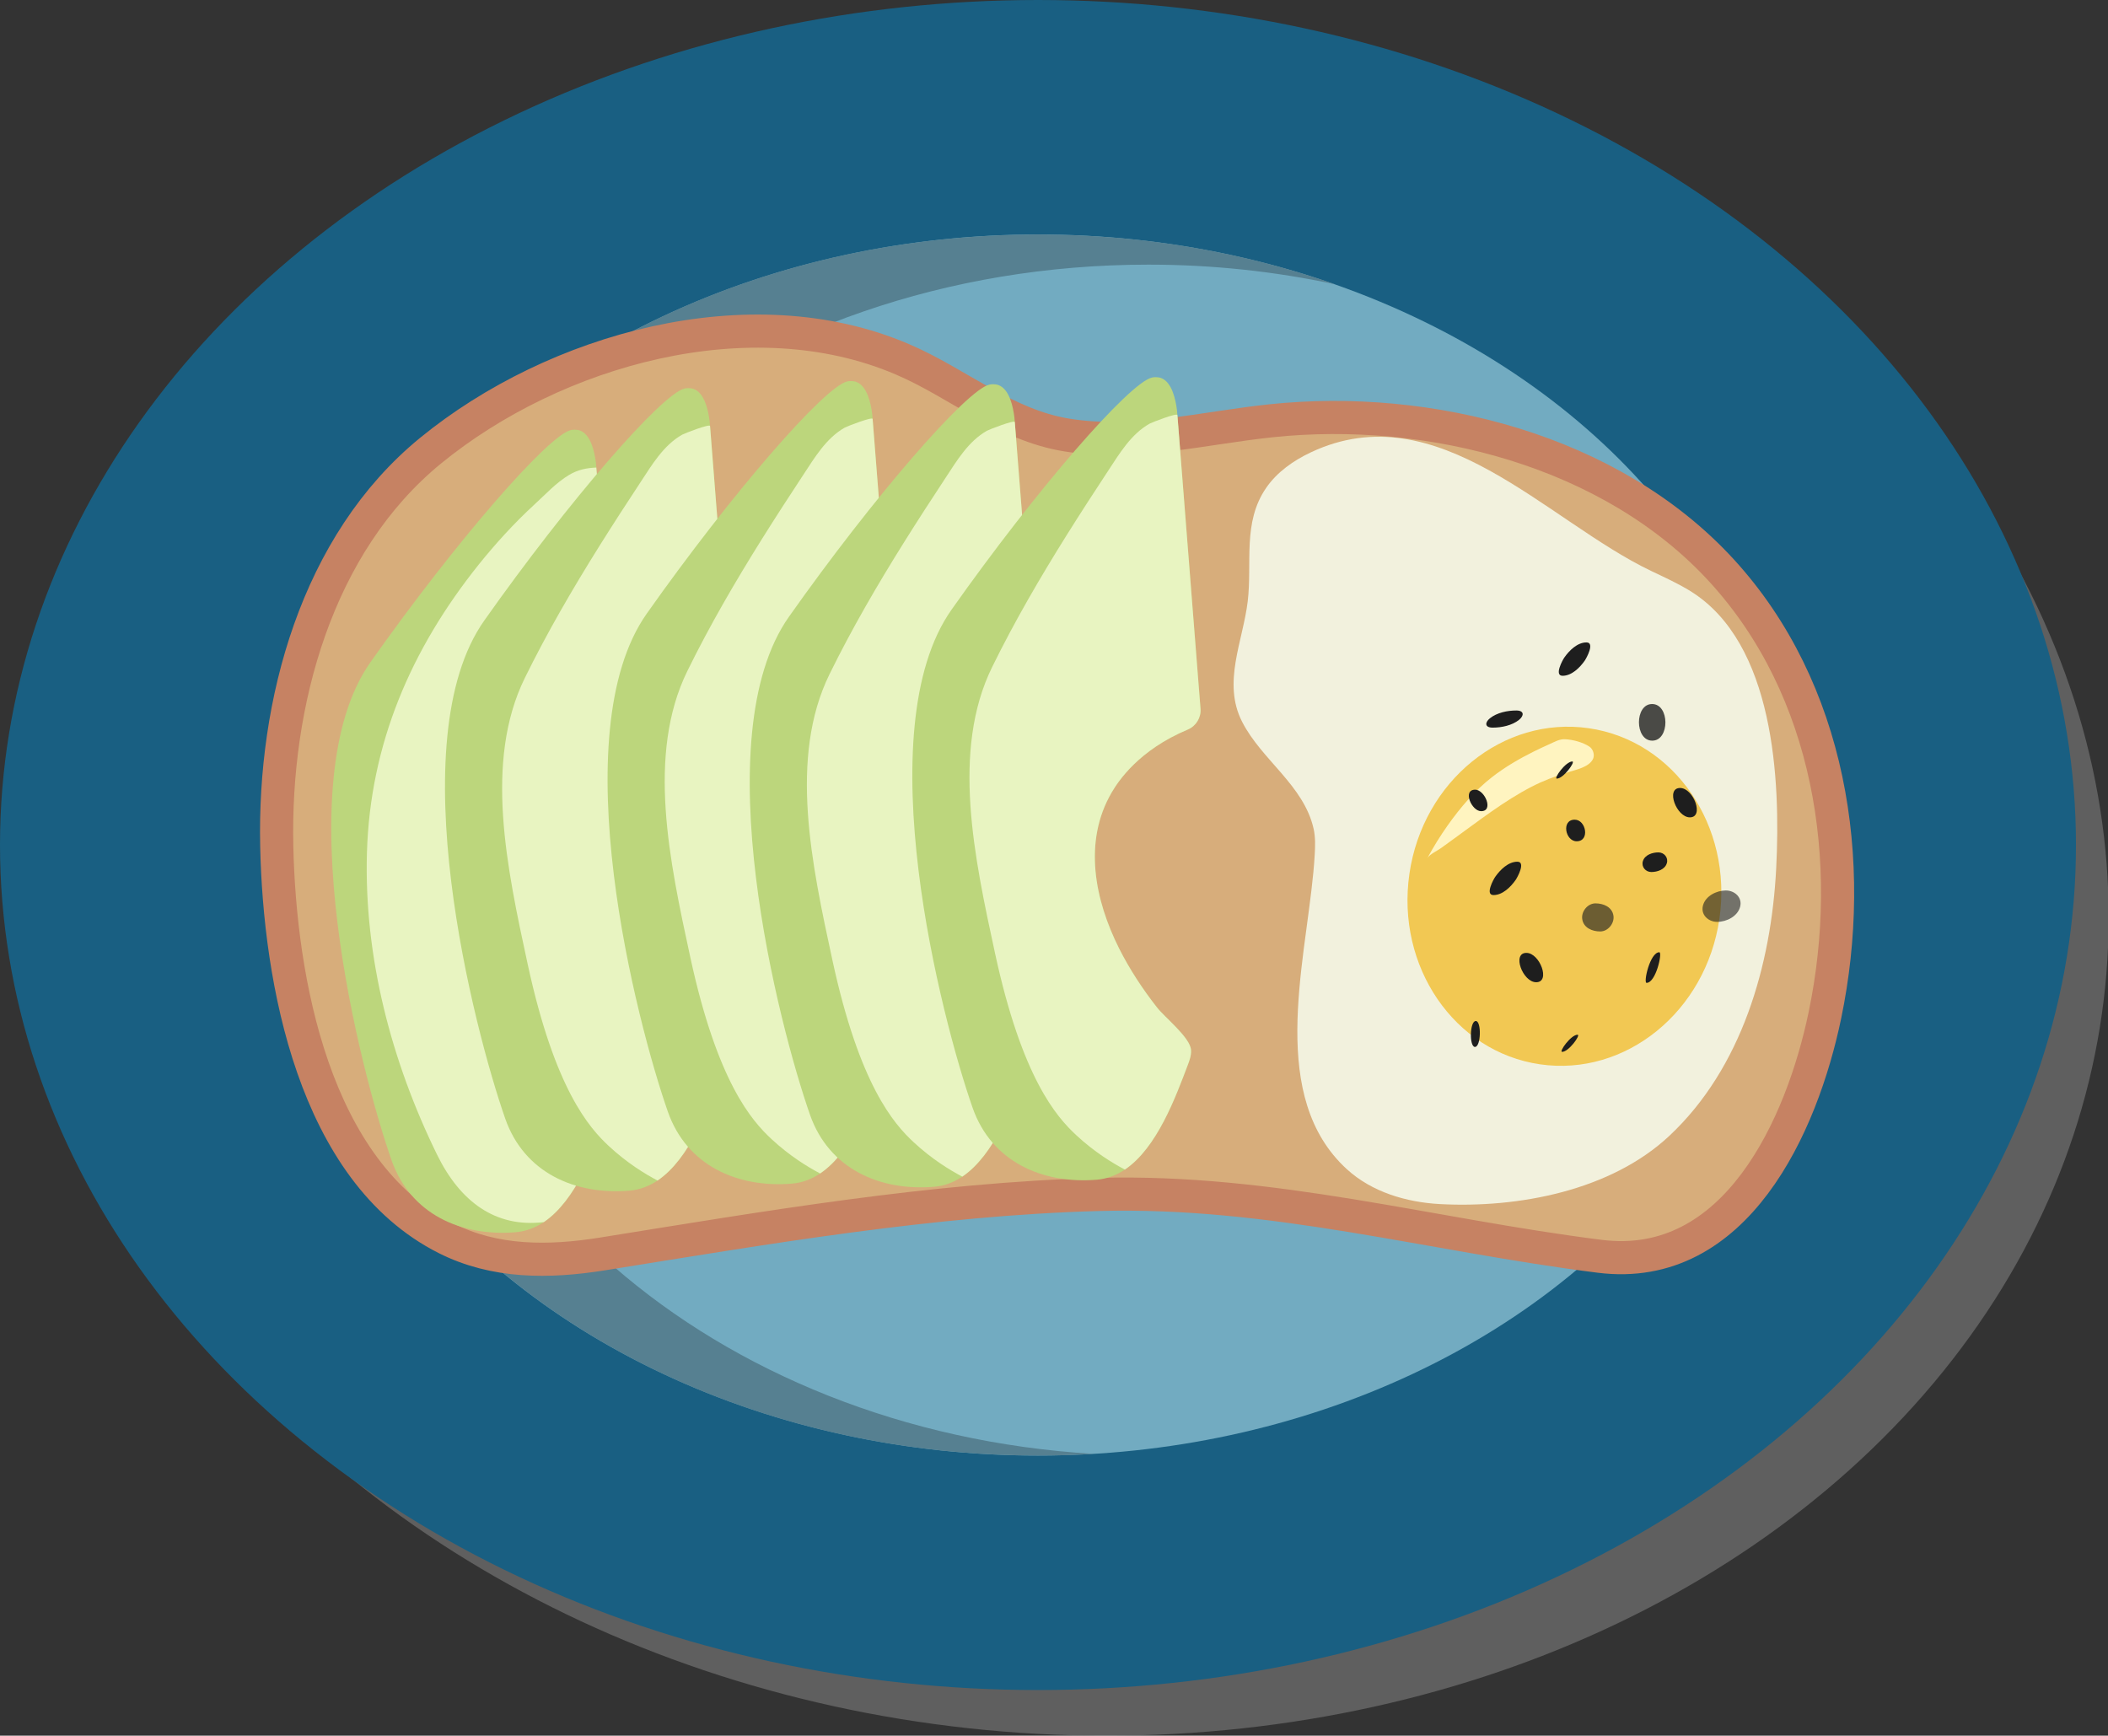 <?xml version="1.0" encoding="utf-8"?>
<!-- Generator: Adobe Illustrator 25.0.0, SVG Export Plug-In . SVG Version: 6.00 Build 0)  -->
<svg version="1.1" xmlns="http://www.w3.org/2000/svg" xmlns:xlink="http://www.w3.org/1999/xlink" x="0px" y="0px"
	 viewBox="0 0 190.869 157.17" style="enable-background:new 0 0 190.869 157.17;" xml:space="preserve">
<rect x="0" y="0" width="190.869" height="157.17" fill="#333333" stroke="none"/>
<style type="text/css">
	.st0{opacity:0.43;fill:#999999;}
	.st1{fill:#195F82;}
	.st2{fill:#72ABC1;}
	.st3{fill:#568091;}
	.st4{fill:#D7AD7B;stroke:#C68263;stroke-width:3;stroke-miterlimit:10;}
	.st5{fill:#BCD67C;}
	.st6{fill:#E8F4C1;}
	.st7{fill:#F2F1DD;}
	.st8{fill:#F2C853;}
	.st9{fill:#FFF4C0;}
	.st10{fill:#1E1E1E;}
	.st11{opacity:0.79;}
	.st12{opacity:0.63;}
	.st13{opacity:0.6;}
</style>
<g id="Layer_11">
	
		<ellipse transform="matrix(0.081 -0.997 0.997 0.081 8.89 170.677)" class="st0" cx="96.985" cy="80.519" rx="76.519" ry="93.985"/>
	<ellipse class="st1" cx="93.985" cy="76.519" rx="93.985" ry="76.519"/>
	<ellipse class="st2" cx="93.985" cy="76.519" rx="67.905" ry="55.286"/>
	<path class="st3" d="M37.746,77.884c0,28.43,27.02,51.72,61.29,53.77c-1.66,0.1-3.35,0.15-5.05,0.15
		c-37.5,0-67.91-24.75-67.91-55.29c0-30.53,30.41-55.28,67.91-55.28c9.56,0,18.65,1.61,26.9,4.51c-5.4-1.16-11.07-1.78-16.91-1.78
		C67.396,23.964,37.746,48.104,37.746,77.884z"/>
</g>
<g id="toast">
	<path class="st4" d="M54.575,113.545c14.667-2.353,29.846-4.979,44.916-5.385c15.765-0.425,29.93,3.659,45.36,5.601
		c12.333,1.551,18.308-11.847,20.383-21.816c2.902-13.946,0.507-29.525-9.359-40.288c-9.968-10.875-26.442-15.067-40.79-13.555
		c-6.111,0.644-12.322,2.287-18.489,1.29c-5.632-0.911-9.786-4.673-14.896-6.86c-13.793-5.904-31.488-0.89-42.698,8.264
		C28.634,49.26,24.778,63.701,25.058,76.609c0.263,12.119,3.342,29.476,15.339,35.522C44.805,114.353,49.665,114.332,54.575,113.545
		z"/>
</g>
<g id="Layer_2">
	<path class="st5" d="M53.955,41.879l0.039,0.459l2.095,26.604c0.06,0.8-0.403,1.557-1.145,1.871
		c-4.463,1.864-6.312,4.7-6.892,5.687c-2.615,4.468-1.538,9.757,0.669,14.148c0.95,1.88,2.118,3.666,3.418,5.321
		c0.715,0.924,3.042,2.749,3.091,3.884c0.03,0.471-0.135,0.92-0.301,1.36c-1.095,2.875-2.769,7.484-5.689,9.45
		c-0.763,0.509-1.603,0.837-2.542,0.918c-4.954,0.41-9.53-1.643-11.241-6.502c-2.833-8.089-9.603-34.243-1.904-45.128
		c7.687-10.893,16.086-20.547,18.141-21.008c0.431-0.095,0.794,0.032,0.794,0.032C53.511,39.327,53.837,40.957,53.955,41.879z"/>
	<g id="Layer_3">
		<path class="st6" d="M53.994,42.339l2.095,26.604c0.06,0.8-0.403,1.557-1.145,1.871c-4.463,1.864-6.312,4.7-6.892,5.687
			c-2.615,4.468-1.538,9.757,0.669,14.148c0.95,1.88,2.118,3.666,3.418,5.321c0.715,0.924,3.042,2.749,3.091,3.884
			c0.03,0.471-0.135,0.92-0.301,1.36c-1.095,2.875-2.769,7.484-5.689,9.45c-4.389,0.538-7.592-1.873-9.664-6.102
			c-4.141-8.449-6.622-17.895-6.352-27.34c0.288-9.862,3.996-18.438,10.116-26.092c1.542-1.92,3.209-3.748,5.03-5.427
			c1.023-0.932,1.967-1.984,3.164-2.7C52.352,42.514,53.15,42.374,53.994,42.339z"/>
	</g>
</g>
<g id="Layer_4">
	<path class="st5" d="M64.252,38.117l0.039,0.459l2.095,26.604c0.06,0.8-0.403,1.557-1.145,1.871
		c-4.463,1.864-6.312,4.7-6.892,5.687c-2.615,4.468-1.538,9.757,0.669,14.148c0.95,1.88,2.118,3.666,3.418,5.321
		c0.715,0.924,3.042,2.749,3.091,3.884c0.03,0.471-0.135,0.92-0.301,1.36c-1.095,2.875-2.769,7.484-5.689,9.45
		c-0.763,0.509-1.603,0.837-2.542,0.918c-4.954,0.41-9.53-1.643-11.241-6.502c-2.833-8.089-9.603-34.243-1.904-45.128
		c7.687-10.893,16.086-20.547,18.141-21.008c0.431-0.095,0.794,0.032,0.794,0.032C63.808,35.565,64.134,37.195,64.252,38.117z"/>
	<path class="st6" d="M64.291,38.577c0,0,2.095,26.604,2.095,26.604c0.06,0.8-0.403,1.557-1.145,1.871
		c-4.463,1.864-6.312,4.7-6.892,5.687c-2.615,4.468-1.538,9.757,0.669,14.148c0.95,1.88,2.118,3.666,3.418,5.321
		c0.715,0.924,3.042,2.749,3.091,3.884c0.03,0.471-0.135,0.92-0.301,1.36c-1.095,2.875-2.769,7.484-5.689,9.45
		c-1.151-0.608-2.761-1.591-4.399-3.112c-1.801-1.673-4.915-5.184-7.358-16.475c-1.879-8.684-3.972-18.355-0.265-25.912
		c2.022-4.121,4.336-8.091,6.77-11.98c1.218-1.945,2.467-3.871,3.73-5.787c1.035-1.571,2.065-3.318,3.754-4.276
		C61.975,39.243,64.273,38.353,64.291,38.577z"/>
</g>
<g id="Layer_5">
	<path class="st5" d="M78.973,37.478l0.039,0.459l2.095,26.604c0.06,0.8-0.403,1.557-1.145,1.871
		c-4.463,1.864-6.312,4.7-6.892,5.687c-2.615,4.468-1.538,9.757,0.669,14.148c0.95,1.88,2.118,3.666,3.418,5.321
		c0.715,0.924,3.042,2.749,3.091,3.884c0.03,0.471-0.135,0.92-0.301,1.36c-1.095,2.875-2.769,7.484-5.689,9.45
		c-0.763,0.509-1.603,0.837-2.542,0.918c-4.954,0.41-9.53-1.643-11.241-6.502c-2.833-8.089-9.603-34.243-1.904-45.128
		c7.687-10.893,16.086-20.547,18.141-21.008c0.431-0.095,0.794,0.032,0.794,0.032C78.529,34.926,78.855,36.555,78.973,37.478z"/>
	<path class="st6" d="M79.012,37.937c0,0,2.095,26.604,2.095,26.604c0.06,0.8-0.403,1.557-1.145,1.871
		c-4.463,1.864-6.312,4.7-6.892,5.687c-2.615,4.468-1.538,9.757,0.669,14.148c0.95,1.88,2.118,3.666,3.418,5.321
		c0.715,0.924,3.042,2.749,3.091,3.884c0.03,0.471-0.135,0.92-0.301,1.36c-1.095,2.875-2.769,7.484-5.689,9.45
		c-1.151-0.608-2.761-1.591-4.399-3.112c-1.801-1.673-4.915-5.184-7.358-16.475c-1.879-8.684-3.972-18.355-0.265-25.912
		c2.022-4.121,4.336-8.091,6.77-11.98c1.218-1.945,2.467-3.871,3.73-5.787c1.035-1.571,2.065-3.318,3.754-4.276
		C76.696,38.604,78.994,37.713,79.012,37.937z"/>
</g>
<g id="Layer_6">
	<path class="st5" d="M91.846,37.764l0.039,0.459l2.095,26.604c0.059,0.8-0.403,1.557-1.145,1.871
		c-4.463,1.864-6.312,4.7-6.892,5.687c-2.615,4.468-1.538,9.757,0.669,14.148c0.95,1.88,2.118,3.666,3.418,5.321
		c0.715,0.924,3.042,2.749,3.091,3.884c0.03,0.471-0.135,0.92-0.301,1.36c-1.095,2.875-2.769,7.484-5.689,9.45
		c-0.763,0.509-1.603,0.837-2.542,0.918c-4.954,0.41-9.53-1.643-11.241-6.502c-2.833-8.089-9.603-34.243-1.904-45.128
		c7.687-10.893,16.086-20.547,18.141-21.008c0.431-0.095,0.794,0.032,0.794,0.032C91.402,35.212,91.728,36.841,91.846,37.764z"/>
	<path class="st6" d="M91.885,38.223c0,0,2.095,26.604,2.095,26.604c0.059,0.8-0.403,1.557-1.145,1.871
		c-4.463,1.864-6.312,4.7-6.892,5.687c-2.615,4.468-1.538,9.757,0.669,14.148c0.95,1.88,2.118,3.666,3.418,5.321
		c0.715,0.924,3.042,2.749,3.091,3.884c0.03,0.471-0.135,0.92-0.301,1.36c-1.095,2.875-2.769,7.484-5.689,9.45
		c-1.151-0.608-2.761-1.591-4.399-3.112c-1.801-1.673-4.915-5.184-7.358-16.475c-1.879-8.684-3.972-18.355-0.265-25.912
		c2.022-4.121,4.336-8.091,6.77-11.98c1.218-1.945,2.467-3.871,3.73-5.787c1.035-1.571,2.065-3.318,3.754-4.276
		C89.568,38.89,91.866,37.999,91.885,38.223z"/>
</g>
<g id="Layer_7">
	<path class="st5" d="M106.567,37.125l0.039,0.459l2.095,26.604c0.06,0.8-0.403,1.557-1.145,1.871
		c-4.463,1.864-6.312,4.7-6.892,5.687c-2.615,4.468-1.538,9.757,0.669,14.148c0.95,1.88,2.118,3.666,3.418,5.321
		c0.715,0.924,3.042,2.749,3.091,3.884c0.03,0.471-0.135,0.92-0.301,1.36c-1.095,2.875-2.769,7.484-5.689,9.45
		c-0.763,0.509-1.603,0.837-2.542,0.918c-4.954,0.41-9.53-1.643-11.241-6.502c-2.833-8.089-9.603-34.243-1.904-45.128
		c7.687-10.893,16.086-20.547,18.141-21.008c0.431-0.095,0.794,0.032,0.794,0.032C106.123,34.572,106.449,36.202,106.567,37.125z"/>
	<path class="st6" d="M106.606,37.584c0,0,2.095,26.604,2.095,26.604c0.06,0.8-0.403,1.557-1.145,1.871
		c-4.463,1.864-6.312,4.7-6.892,5.687c-2.615,4.468-1.538,9.757,0.669,14.148c0.95,1.88,2.118,3.666,3.418,5.321
		c0.715,0.924,3.042,2.749,3.091,3.884c0.03,0.471-0.135,0.92-0.301,1.36c-1.095,2.875-2.769,7.484-5.689,9.45
		c-1.151-0.608-2.761-1.591-4.399-3.112c-1.801-1.673-4.915-5.184-7.358-16.475c-1.879-8.684-3.972-18.355-0.265-25.912
		c2.022-4.121,4.336-8.091,6.77-11.98c1.218-1.945,2.467-3.871,3.73-5.787c1.035-1.571,2.065-3.318,3.754-4.276
		C104.289,38.25,106.588,37.36,106.606,37.584z"/>
</g>
<g id="egg">
	<path class="st7" d="M118.915,79.026c-0.816,8.573-4.051,20.362,3.03,26.843c2.259,2.068,5.375,3,8.433,3.164
		c7.084,0.38,15.457-1.203,20.768-6.175c6.571-6.153,9.232-15.473,9.679-24.223c0.408-7.977-0.165-20.418-7.781-25.117
		c-1.13-0.698-2.339-1.243-3.535-1.814c-9.481-4.524-19.318-16.168-30.819-10.743c-1.575,0.743-3.055,1.779-4.043,3.213
		c-2.159,3.132-1.254,6.768-1.672,10.274c-0.431,3.618-2.315,7.356-0.514,10.899c1.763,3.467,5.59,5.756,6.479,9.698
		c0.174,0.77,0.144,1.57,0.1,2.358C119.011,77.929,118.968,78.471,118.915,79.026z"/>
	<g id="Layer_10">
		
			<ellipse transform="matrix(0.144 -0.99 0.99 0.144 40.878 209.639)" class="st8" cx="141.587" cy="81.196" rx="15.37" ry="14.176"/>
	</g>
	<g id="Layer_12">
		<path class="st9" d="M129.234,77.715c0.556-1.021,1.165-2.012,1.838-2.962c1.152-1.626,2.46-3.168,4.04-4.395
			c1.173-0.911,2.464-1.661,3.792-2.32c0.478-0.237,0.963-0.462,1.451-0.679c0.436-0.193,0.849-0.442,1.342-0.42
			c0.706,0.032,1.616,0.27,2.21,0.666c0.266,0.178,0.418,0.526,0.4,0.841c-0.005,0.093-0.025,0.175-0.056,0.249
			c-0.329,0.768-1.567,1.008-2.276,1.231c-1.141,0.36-2.236,0.766-3.3,1.317c-2.486,1.287-4.73,3.046-6.986,4.675
			c-0.394,0.284-0.787,0.57-1.179,0.857C130.19,77.01,129.42,77.373,129.234,77.715z"/>
	</g>
</g>
<g id="pepper">
	<g>
		<g>
			<path class="st10" d="M133.55,94.802c0.551,0,0.601-2.347,0.076-2.347C133.074,92.454,133.024,94.802,133.55,94.802
				L133.55,94.802z"/>
		</g>
	</g>
	<g>
		<g>
			<path class="st10" d="M140.963,70.505c0.608,0,1.707-1.553,1.405-1.553C141.76,68.952,140.661,70.505,140.963,70.505
				L140.963,70.505z"/>
		</g>
	</g>
	<g>
		<g>
			<path class="st10" d="M135.155,65.889c0.796,0,1.752-0.193,2.388-0.706c0.467-0.377,0.477-0.846-0.25-0.846
				c-0.796,0-1.752,0.193-2.388,0.706C134.437,65.42,134.427,65.889,135.155,65.889L135.155,65.889z"/>
		</g>
	</g>
	<g>
		<g>
			<path class="st10" d="M142.756,76.18c1.224,0,0.857-1.956-0.176-1.956C141.356,74.224,141.723,76.18,142.756,76.18L142.756,76.18
				z"/>
		</g>
	</g>
	<g>
		<g>
			<path class="st10" d="M134.109,73.454c1.169,0,0.329-1.946-0.539-1.946C132.4,71.508,133.241,73.454,134.109,73.454
				L134.109,73.454z"/>
		</g>
	</g>
	<g class="st11">
		<g>
			<path class="st10" d="M149.604,67.068c1.594,0,1.586-3.317-0.015-3.317C147.995,63.751,148.003,67.068,149.604,67.068
				L149.604,67.068z"/>
		</g>
	</g>
	<g class="st12">
		<g>
			<path class="st10" d="M144.889,84.346c0.717,0,1.302-0.739,1.201-1.423c-0.118-0.804-0.919-1.12-1.626-1.12
				c-0.717,0-1.302,0.739-1.201,1.423C143.381,84.029,144.182,84.346,144.889,84.346L144.889,84.346z"/>
		</g>
	</g>
	<g>
		<g>
			<path class="st10" d="M139.093,88.944c1.33,0,0.33-2.658-0.886-2.658C136.877,86.286,137.877,88.944,139.093,88.944
				L139.093,88.944z"/>
		</g>
	</g>
	<g class="st13">
		<g>
			<path class="st10" d="M155.484,83.478c0.844,0,1.851-0.493,2.077-1.372c0.215-0.833-0.49-1.471-1.292-1.471
				c-0.844,0-1.851,0.493-2.077,1.372C153.978,82.839,154.683,83.478,155.484,83.478L155.484,83.478z"/>
		</g>
	</g>
	<g>
		<g>
			<path class="st10" d="M149.523,78.963c0.533,0,1.228-0.222,1.401-0.798c0.152-0.506-0.239-0.979-0.769-0.979
				c-0.533,0-1.228,0.222-1.401,0.798C148.602,78.49,148.993,78.963,149.523,78.963L149.523,78.963z"/>
		</g>
	</g>
	<g>
		<g>
			<path class="st10" d="M135.229,81.052c0.821,0,1.557-0.732,2-1.364c0.155-0.222,0.951-1.658,0.161-1.658
				c-0.821,0-1.557,0.732-2,1.364C135.234,79.615,134.439,81.052,135.229,81.052L135.229,81.052z"/>
		</g>
	</g>
	<g>
		<g>
			<path class="st10" d="M149.088,89.001c0.849,0,1.457-2.772,1.155-2.772C149.394,86.229,148.786,89.001,149.088,89.001
				L149.088,89.001z"/>
		</g>
	</g>
	<g>
		<g>
			<path class="st10" d="M141.44,95.249c0.608,0,1.707-1.553,1.405-1.553C142.237,93.696,141.138,95.249,141.44,95.249
				L141.44,95.249z"/>
		</g>
	</g>
	<g>
		<g>
			<path class="st10" d="M141.485,61.194c0.821,0,1.557-0.732,2-1.364c0.155-0.222,0.951-1.658,0.161-1.658
				c-0.821,0-1.557,0.732-2,1.364C141.491,59.757,140.695,61.194,141.485,61.194L141.485,61.194z"/>
		</g>
	</g>
	<g>
		<g>
			<path class="st10" d="M153.008,74.012c1.33,0,0.33-2.658-0.886-2.658C150.793,71.354,151.793,74.012,153.008,74.012
				L153.008,74.012z"/>
		</g>
	</g>
	<g>
	</g>
	<g>
	</g>
	<g>
	</g>
	<g>
	</g>
	<g>
	</g>
</g>
</svg>
